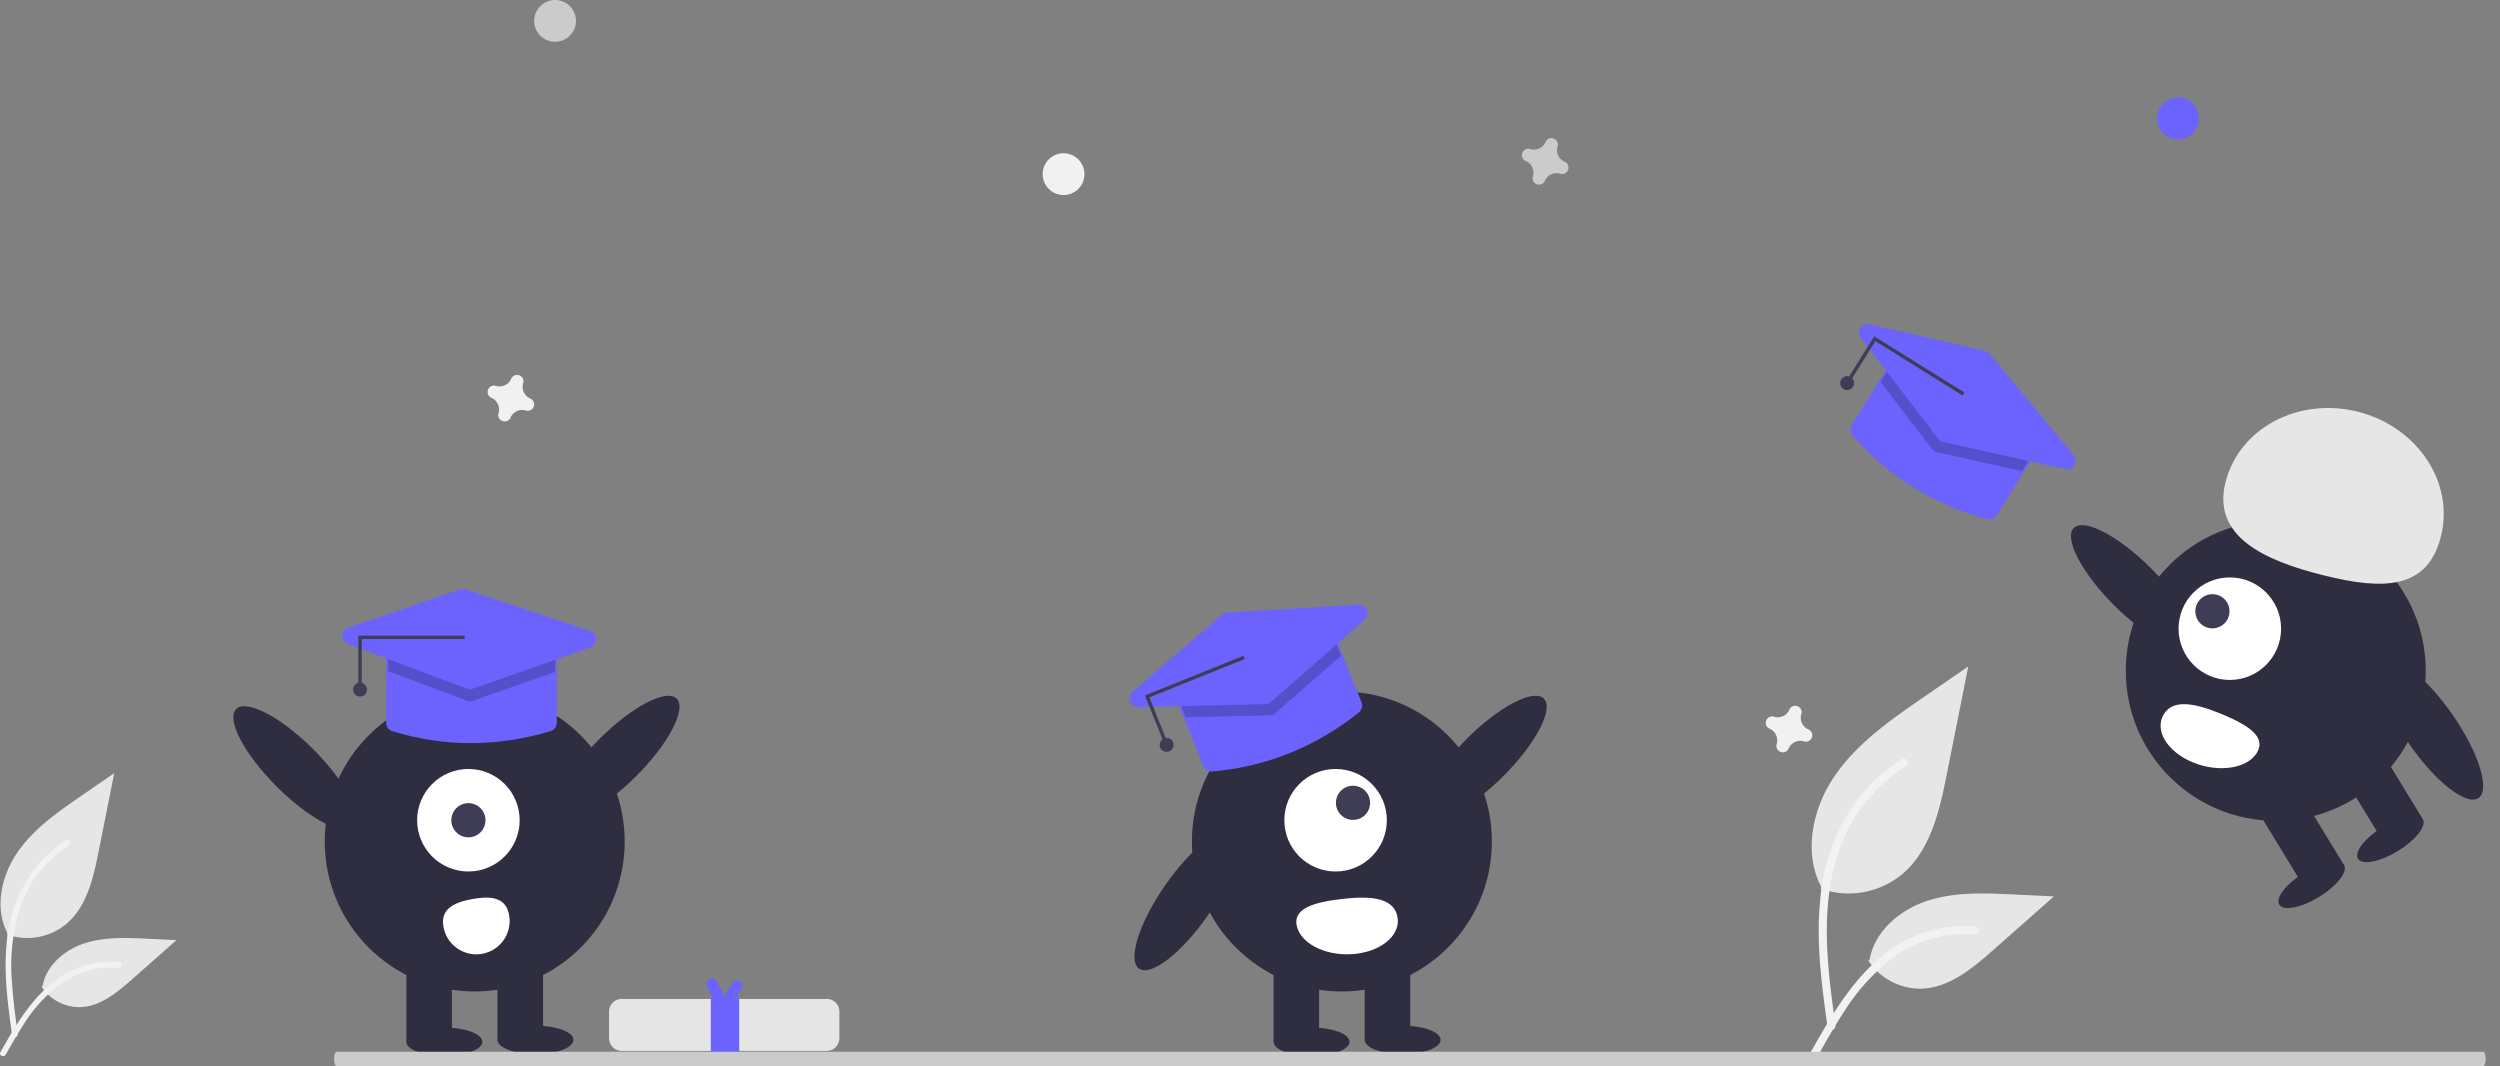 <svg xmlns="http://www.w3.org/2000/svg" width="367.013" height="156.509" viewBox="0 0 367.013 156.509">
  <rect x="0" y="0" width="367.013" height="156.509" fill="#808080" stroke="none"/>
  <g id="Group_11271" data-name="Group 11271" transform="translate(-10.875)">
    <path id="Path_438" data-name="Path 438" d="M216.866,543.694a8.99,8.99,0,0,0,8.681-1.529c3.041-2.552,3.994-6.756,4.77-10.649L232.611,520l-4.8,3.307c-3.455,2.379-6.987,4.834-9.378,8.279s-3.435,8.148-1.514,11.876" transform="translate(-204.967 -406.498)" fill="#e6e6e6"/>
    <path id="Path_439" data-name="Path 439" d="M218.322,567.825c-.6-4.4-1.227-8.866-.8-13.318a20.949,20.949,0,0,1,4.039-10.982,18.272,18.272,0,0,1,4.687-4.248c.469-.3.9.447.433.741a17.368,17.368,0,0,0-6.87,8.289,27.84,27.84,0,0,0-1.478,11.992c.156,2.444.487,4.872.819,7.3a.445.445,0,0,1-.3.528.432.432,0,0,1-.528-.3Z" transform="translate(-205.682 -415.886)" fill="#f2f2f2"/>
    <path id="Path_442" data-name="Path 442" d="M227.734,574.507a6.618,6.618,0,0,0,5.766,2.977c2.92-.138,5.353-2.176,7.543-4.11l6.48-5.721-4.288-.205c-3.084-.148-6.247-.286-9.185.666s-5.646,3.24-6.183,6.28" transform="translate(-210.742 -429.636)" fill="#e6e6e6"/>
    <path id="Path_443" data-name="Path 443" d="M215.826,587.428c2.911-5.15,6.287-10.874,12.319-12.7a13.747,13.747,0,0,1,5.181-.535c.55.048.413.9-.136.848a12.771,12.771,0,0,0-8.269,2.188,21.493,21.493,0,0,0-5.684,6.133c-.941,1.433-1.784,2.927-2.627,4.419C216.341,588.254,215.554,587.91,215.826,587.428Z" transform="translate(-204.895 -432.956)" fill="#f2f2f2"/>
    <path id="Path_438-2" data-name="Path 438" d="M737.279,521.987a12.38,12.38,0,0,0,11.955-2.106c4.187-3.515,5.5-9.3,6.568-14.664l3.16-15.858-6.615,4.555c-4.757,3.275-9.621,6.656-12.915,11.4s-4.73,11.221-2.085,16.354" transform="translate(-459.134 -391.523)" fill="#e6e6e6"/>
    <path id="Path_439-2" data-name="Path 439" d="M739.284,555.217c-.833-6.066-1.689-12.21-1.1-18.34a28.847,28.847,0,0,1,5.562-15.123A25.16,25.16,0,0,1,750.2,515.9c.645-.407,1.239.615.6,1.021a23.916,23.916,0,0,0-9.461,11.414c-2.06,5.239-2.39,10.949-2.036,16.514.214,3.365.67,6.708,1.128,10.048a.612.612,0,0,1-.413.727.6.6,0,0,1-.727-.413Z" transform="translate(-460.118 -404.45)" fill="#f2f2f2"/>
    <path id="Path_442-2" data-name="Path 442" d="M752.246,564.419a9.114,9.114,0,0,0,7.941,4.1c4.021-.191,7.372-3,10.387-5.66l8.923-7.878-5.905-.283c-4.247-.2-8.6-.394-12.648.917s-7.775,4.462-8.515,8.648" transform="translate(-467.087 -423.385)" fill="#e6e6e6"/>
    <path id="Path_443-2" data-name="Path 443" d="M735.848,582.21c4.008-7.092,8.657-14.974,16.964-17.493a18.929,18.929,0,0,1,7.135-.737c.758.065.568,1.233-.188,1.168a17.587,17.587,0,0,0-11.387,3.013,29.6,29.6,0,0,0-7.826,8.446c-1.3,1.974-2.457,4.031-3.618,6.086C736.557,583.349,735.472,582.874,735.848,582.21Z" transform="translate(-459.034 -427.957)" fill="#f2f2f2"/>
    <path id="Path_6640" data-name="Path 6640" d="M659.045,341.131A1.879,1.879,0,0,1,658,338.861a.9.9,0,0,0,.041-.208h0a.942.942,0,0,0-1.693-.624h0a.9.9,0,0,0-.1.185,1.879,1.879,0,0,1-2.271,1.047.9.9,0,0,0-.208-.041h0a.942.942,0,0,0-.624,1.693h0a.9.9,0,0,0,.185.1,1.879,1.879,0,0,1,1.047,2.271.908.908,0,0,0-.041.208h0a.942.942,0,0,0,1.692.625h0a.9.9,0,0,0,.1-.185,1.879,1.879,0,0,1,2.271-1.047.906.906,0,0,0,.208.041h0a.942.942,0,0,0,.624-1.693h0A.9.9,0,0,0,659.045,341.131Z" transform="translate(-418.467 -317.379)" fill="#cbcbcb"/>
    <path id="Path_6641" data-name="Path 6641" d="M729.045,504.131A1.879,1.879,0,0,1,728,501.86a.9.9,0,0,0,.041-.208h0a.942.942,0,0,0-1.692-.624h0a.9.9,0,0,0-.1.185,1.879,1.879,0,0,1-2.271,1.047.909.909,0,0,0-.208-.041h0a.942.942,0,0,0-.624,1.693h0a.9.9,0,0,0,.185.1,1.879,1.879,0,0,1,1.047,2.27.9.9,0,0,0-.041.208h0a.942.942,0,0,0,1.692.625h0a.9.9,0,0,0,.1-.185,1.879,1.879,0,0,1,2.271-1.047.906.906,0,0,0,.208.041h0a.942.942,0,0,0,.624-1.693h0A.906.906,0,0,0,729.045,504.131Z" transform="translate(-452.678 -397.042)" fill="#f1f1f1"/>
    <path id="Path_6642" data-name="Path 6642" d="M362.045,409.131A1.879,1.879,0,0,1,361,406.86a.9.9,0,0,0,.041-.208h0a.942.942,0,0,0-1.693-.624h0a.9.9,0,0,0-.1.185,1.879,1.879,0,0,1-2.271,1.047.9.9,0,0,0-.208-.041h0a.942.942,0,0,0-.624,1.693h0a.9.9,0,0,0,.185.1,1.879,1.879,0,0,1,1.047,2.271.9.9,0,0,0-.041.208h0a.942.942,0,0,0,1.692.624h0a.9.9,0,0,0,.1-.185,1.879,1.879,0,0,1,2.271-1.047.905.905,0,0,0,.208.041h0a.942.942,0,0,0,.624-1.693h0A.9.9,0,0,0,362.045,409.131Z" transform="translate(-273.314 -350.613)" fill="#f1f1f1"/>
    <circle id="Ellipse_24" data-name="Ellipse 24" cx="3.068" cy="3.068" r="3.068" transform="translate(163.941 22.496)" fill="#f1f1f1"/>
    <circle id="Ellipse_25" data-name="Ellipse 25" cx="3.068" cy="3.068" r="3.068" transform="translate(327.548 14.316)" fill="#6c63ff"/>
    <circle id="Ellipse_26" data-name="Ellipse 26" cx="3.068" cy="3.068" r="3.068" transform="translate(89.295)" fill="#cbcbcb"/>
    <circle id="Ellipse_27" data-name="Ellipse 27" cx="22.019" cy="22.019" r="22.019" transform="translate(58.547 101.516)" fill="#2f2e41"/>
    <rect id="Rectangle_304" data-name="Rectangle 304" width="6.689" height="11.985" transform="translate(70.532 140.816)" fill="#2f2e41"/>
    <rect id="Rectangle_305" data-name="Rectangle 305" width="6.689" height="11.985" transform="translate(83.911 140.816)" fill="#2f2e41"/>
    <ellipse id="Ellipse_28" data-name="Ellipse 28" cx="5.574" cy="2.09" rx="5.574" ry="2.09" transform="translate(70.532 150.85)" fill="#2f2e41"/>
    <ellipse id="Ellipse_29" data-name="Ellipse 29" cx="5.574" cy="2.09" rx="5.574" ry="2.09" transform="translate(83.911 150.571)" fill="#2f2e41"/>
    <ellipse id="Ellipse_30" data-name="Ellipse 30" cx="12.215" cy="3.835" rx="12.215" ry="3.835" transform="translate(90.234 117.132) rotate(-45.022)" fill="#2f2e41"/>
    <ellipse id="Ellipse_31" data-name="Ellipse 31" cx="3.835" cy="12.215" rx="3.835" ry="12.215" transform="translate(42.835 106.807) rotate(-44.978)" fill="#2f2e41"/>
    <circle id="Ellipse_32" data-name="Ellipse 32" cx="7.525" cy="7.525" r="7.525" transform="translate(72.114 112.889)" fill="#fff"/>
    <circle id="Ellipse_33" data-name="Ellipse 33" cx="2.509" cy="2.509" r="2.509" transform="translate(77.131 117.906)" fill="#3f3d56"/>
    <path id="Path_6643" data-name="Path 6643" d="M352.678,558.3a4.894,4.894,0,0,1-9.63,1.753h0l0-.01c-.481-2.66,1.575-3.6,4.235-4.082S352.2,555.644,352.678,558.3Z" transform="translate(-267.065 -423.971)" fill="#fff"/>
    <path id="Path_6644" data-name="Path 6644" d="M392.523,584.823a1.871,1.871,0,0,0-1.869,1.869v3.9a1.871,1.871,0,0,0,1.869,1.869H422.6a1.871,1.871,0,0,0,1.869-1.869v-3.9a1.872,1.872,0,0,0-1.869-1.869Z" transform="translate(-290.366 -438.179)" fill="#e5e5e5"/>
    <path id="Path_6645" data-name="Path 6645" d="M423.5,579.377a.811.811,0,0,0-1.107.3l-1.118,1.936-1.1-2.165a.811.811,0,1,0-1.447.732l.852,1.685h-.312v7.875h4.169v-7.875H423l.8-1.377A.811.811,0,0,0,423.5,579.377Z" transform="translate(-304.047 -435.333)" fill="#6c63ff"/>
    <path id="Path_6646" data-name="Path 6646" d="M339.087,498.729a38.9,38.9,0,0,1-11.537-1.763,1.293,1.293,0,0,1-.9-1.226v-8.963a1.28,1.28,0,0,1,1.278-1.278h22.5a1.28,1.28,0,0,1,1.278,1.278v8.957a1.281,1.281,0,0,1-.909,1.227A40.485,40.485,0,0,1,339.087,498.729Z" transform="translate(-259.087 -389.637)" fill="#6c63ff"/>
    <path id="Path_6647" data-name="Path 6647" d="M351.695,487.023v1.5l-12.173,4.269a1.031,1.031,0,0,1-.7-.01L327.154,488.4v-1.375A1.026,1.026,0,0,1,328.177,486h22.5A1.025,1.025,0,0,1,351.695,487.023Z" transform="translate(-259.332 -389.881)" opacity="0.2"/>
    <path id="Path_6648" data-name="Path 6648" d="M332.789,481.827a1.278,1.278,0,0,1-.449-.081L314.9,475.2a1.278,1.278,0,0,1,.036-2.406l16.4-5.612a1.291,1.291,0,0,1,.818,0l18.309,6.1a1.278,1.278,0,0,1,.019,2.419l-17.278,6.056a1.275,1.275,0,0,1-.423.072Z" transform="translate(-252.94 -380.65)" fill="#6c63ff"/>
    <path id="Path_6649" data-name="Path 6649" d="M124.665,189.913h-.511V182.5h15.594v.511H124.665Z" transform="translate(-60.678 -89.193)" fill="#3f3d56"/>
    <circle id="Ellipse_34" data-name="Ellipse 34" cx="1.023" cy="1.023" r="1.023" transform="translate(62.709 100.209)" fill="#3f3d56"/>
    <circle id="Ellipse_35" data-name="Ellipse 35" cx="22.019" cy="22.019" r="22.019" transform="translate(185.853 101.516)" fill="#2f2e41"/>
    <rect id="Rectangle_306" data-name="Rectangle 306" width="6.689" height="11.985" transform="translate(197.838 140.816)" fill="#2f2e41"/>
    <rect id="Rectangle_307" data-name="Rectangle 307" width="6.689" height="11.985" transform="translate(211.217 140.816)" fill="#2f2e41"/>
    <ellipse id="Ellipse_36" data-name="Ellipse 36" cx="5.574" cy="2.09" rx="5.574" ry="2.09" transform="translate(197.838 150.85)" fill="#2f2e41"/>
    <ellipse id="Ellipse_37" data-name="Ellipse 37" cx="5.574" cy="2.09" rx="5.574" ry="2.09" transform="translate(211.217 150.571)" fill="#2f2e41"/>
    <ellipse id="Ellipse_38" data-name="Ellipse 38" cx="12.215" cy="3.835" rx="12.215" ry="3.835" transform="translate(217.539 117.131) rotate(-45.022)" fill="#2f2e41"/>
    <ellipse id="Ellipse_39" data-name="Ellipse 39" cx="12.215" cy="3.835" rx="12.215" ry="3.835" transform="translate(174.951 140.011) rotate(-55.225)" fill="#2f2e41"/>
    <circle id="Ellipse_40" data-name="Ellipse 40" cx="7.525" cy="7.525" r="7.525" transform="translate(199.421 112.889)" fill="#fff"/>
    <circle id="Ellipse_41" data-name="Ellipse 41" cx="2.509" cy="2.509" r="2.509" transform="translate(206.994 115.35)" fill="#3f3d56"/>
    <path id="Path_6650" data-name="Path 6650" d="M602.772,558.3c.738,2.659-1.951,5.207-6.006,5.691s-7.941-1.279-8.68-3.938h0l0-.01c-.734-2.66,2.4-3.6,6.458-4.082S602.037,555.644,602.772,558.3Z" transform="translate(-386.803 -423.971)" fill="#fff"/>
    <path id="Path_6651" data-name="Path 6651" d="M570.634,498.411a38.9,38.9,0,0,1-11.361,2.669,1.293,1.293,0,0,1-1.289-.8l-3.344-8.315a1.28,1.28,0,0,1,.709-1.663l20.872-8.392a1.28,1.28,0,0,1,1.663.709l3.342,8.311a1.281,1.281,0,0,1-.386,1.477A40.487,40.487,0,0,1,570.634,498.411Z" transform="translate(-370.466 -387.835)" fill="#6c63ff"/>
    <path id="Path_6652" data-name="Path 6652" d="M577.892,482.955l.559,1.39-9.7,8.5a1.03,1.03,0,0,1-.654.252l-12.459.287-.513-1.276a1.025,1.025,0,0,1,.567-1.33l20.872-8.392a1.026,1.026,0,0,1,1.33.567Z" transform="translate(-370.711 -388.08)" opacity="0.2"/>
    <path id="Path_6653" data-name="Path 6653" d="M560.487,486.132a1.279,1.279,0,0,1-.447.092l-18.618.43a1.278,1.278,0,0,1-.865-2.246l13.126-11.327a1.291,1.291,0,0,1,.757-.308l19.264-1.168a1.278,1.278,0,0,1,.92,2.237l-13.771,12.065A1.278,1.278,0,0,1,560.487,486.132Z" transform="translate(-363.411 -382.845)" fill="#6c63ff"/>
    <path id="Path_6654" data-name="Path 6654" d="M353.249,200.813l-.474.191-2.766-6.878,14.468-5.818.191.474-13.994,5.627Z" transform="translate(-171.06 -92.032)" fill="#3f3d56"/>
    <circle id="Ellipse_42" data-name="Ellipse 42" cx="1.023" cy="1.023" r="1.023" transform="translate(181.12 108.329)" fill="#3f3d56"/>
    <path id="Path_6655" data-name="Path 6655" d="M756.274,421.314a38.9,38.9,0,0,1-8.862-7.594,1.293,1.293,0,0,1-.113-1.514l4.737-7.608a1.28,1.28,0,0,1,1.761-.409l19.1,11.89a1.28,1.28,0,0,1,.409,1.761l-4.734,7.6a1.281,1.281,0,0,1-1.42.561A40.486,40.486,0,0,1,756.274,421.314Z" transform="translate(-464.575 -349.803)" fill="#6c63ff"/>
    <path id="Path_6656" data-name="Path 6656" d="M777.312,417.948l-.792,1.272-12.59-2.81a1.031,1.031,0,0,1-.589-.379l-7.588-9.886.727-1.168a1.026,1.026,0,0,1,1.409-.328l19.1,11.89a1.025,1.025,0,0,1,.328,1.409Z" transform="translate(-468.8 -350.048)" opacity="0.2"/>
    <path id="Path_6657" data-name="Path 6657" d="M761.555,408.19a1.28,1.28,0,0,1-.338-.306l-11.34-14.773a1.278,1.278,0,0,1,1.3-2.024l16.892,3.906a1.291,1.291,0,0,1,.7.429l12.317,14.858a1.278,1.278,0,0,1-1.263,2.063l-17.868-3.991A1.276,1.276,0,0,1,761.555,408.19Z" transform="translate(-465.8 -343.478)" fill="#6c63ff"/>
    <path id="Path_6658" data-name="Path 6658" d="M552.192,103.142l-.434-.27,3.918-6.293,13.238,8.242-.271.434-12.8-7.972Z" transform="translate(-269.66 -47.201)" fill="#3f3d56"/>
    <circle id="Ellipse_43" data-name="Ellipse 43" cx="1.023" cy="1.023" r="1.023" transform="translate(281.022 55.217)" fill="#3f3d56"/>
    <circle id="Ellipse_44" data-name="Ellipse 44" cx="22.019" cy="22.019" r="22.019" transform="translate(322.95 76.463)" fill="#2f2e41"/>
    <rect id="Rectangle_308" data-name="Rectangle 308" width="6.689" height="11.985" transform="matrix(0.853, -0.521, 0.521, 0.853, 354.526, 113.39)" fill="#2f2e41"/>
    <rect id="Rectangle_309" data-name="Rectangle 309" width="6.689" height="11.985" transform="matrix(0.853, -0.521, 0.521, 0.853, 343.11, 120.367)" fill="#2f2e41"/>
    <ellipse id="Ellipse_45" data-name="Ellipse 45" cx="5.574" cy="2.09" rx="5.574" ry="2.09" transform="matrix(0.853, -0.521, 0.521, 0.853, 355.953, 124.278)" fill="#2f2e41"/>
    <ellipse id="Ellipse_46" data-name="Ellipse 46" cx="5.574" cy="2.09" rx="5.574" ry="2.09" transform="matrix(0.853, -0.521, 0.521, 0.853, 344.392, 131.016)" fill="#2f2e41"/>
    <ellipse id="Ellipse_47" data-name="Ellipse 47" cx="3.835" cy="12.215" rx="3.835" ry="12.215" transform="translate(312.606 80.222) rotate(-44.978)" fill="#2f2e41"/>
    <ellipse id="Ellipse_48" data-name="Ellipse 48" cx="3.835" cy="12.215" rx="3.835" ry="12.215" transform="translate(357.654 99.267) rotate(-34.775)" fill="#2f2e41"/>
    <circle id="Ellipse_49" data-name="Ellipse 49" cx="7.525" cy="7.525" r="7.525" transform="translate(330.7 84.769)" fill="#fff"/>
    <circle id="Ellipse_50" data-name="Ellipse 50" cx="2.509" cy="2.509" r="2.509" transform="translate(333.161 87.23)" fill="#3f3d56"/>
    <path id="Path_6659" data-name="Path 6659" d="M836.632,501.662c-1.427,2.338.474,5.5,4.247,7.065s7.987.936,9.415-1.4h0l.005-.008c1.423-2.34-1.341-4.09-5.115-5.651S838.055,499.323,836.632,501.662Z" transform="translate(-508.097 -396.814)" fill="#fff"/>
    <path id="Path_6660" data-name="Path 6660" d="M854.479,426.089c1.966-7.918,10.645-12.578,19.385-10.408s14.231,10.348,12.265,18.266-8.489,7.944-17.229,5.773S852.513,434.007,854.479,426.089Z" transform="translate(-516.899 -355.254)" fill="#e6e6e6"/>
    <path id="Path_6661" data-name="Path 6661" d="M509.983,602.105H194.889c-.215,0-.389-.471-.389-1.053s.174-1.053.389-1.053H509.983c.215,0,.389.471.389,1.053S510.2,602.105,509.983,602.105Z" transform="translate(-134.583 -445.596)" fill="#cbcbcb"/>
  </g>
</svg>
